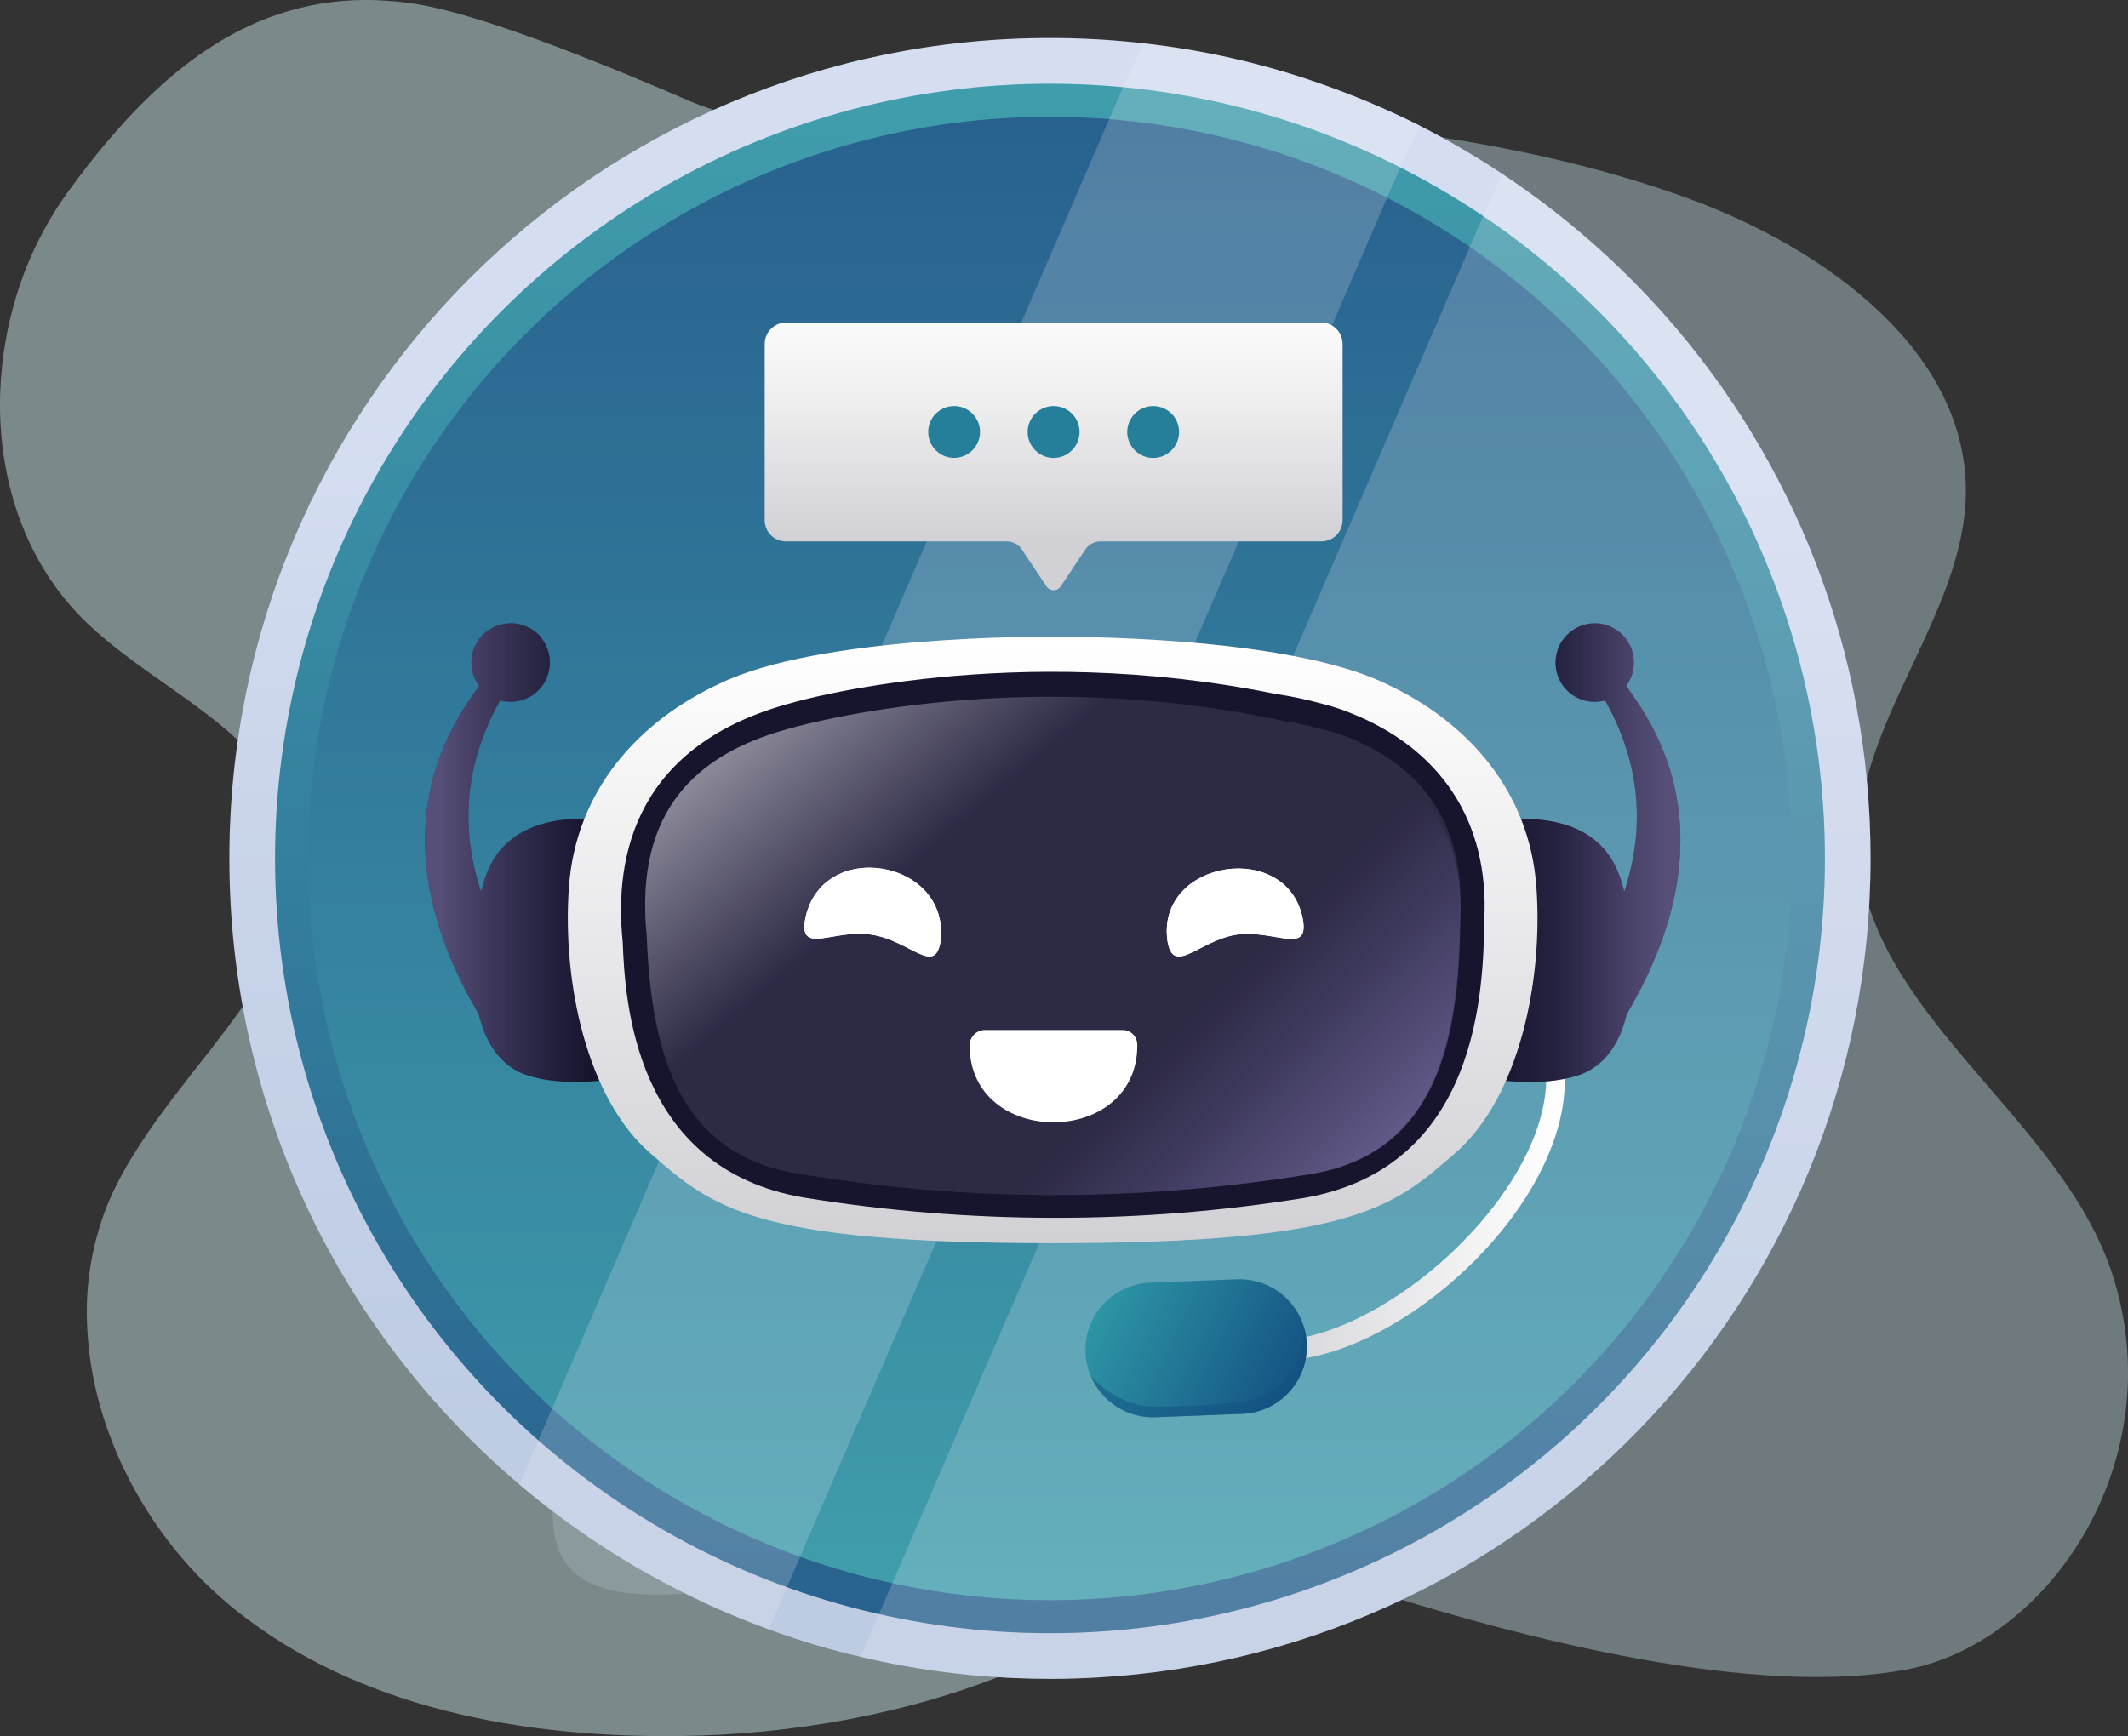 <?xml version="1.0" encoding="utf-8"?>
<!-- Generator: Adobe Illustrator 23.0.1, SVG Export Plug-In . SVG Version: 6.00 Build 0)  -->
<svg version="1.1" id="Layer_1" xmlns="http://www.w3.org/2000/svg" xmlns:xlink="http://www.w3.org/1999/xlink" x="0px" y="0px"
	 viewBox="0 0 3226.9 2633.4" style="enable-background:new 0 0 3226.9 2633.4;" xml:space="preserve">
<rect x="0" y="0" width="3226.9" height="2633.4" fill="#333333" stroke="none"/>
<style type="text/css">
	.st0{opacity:0.6;}
	.st1{opacity:0.68;fill:#C5E3E8;enable-background:new    ;}
	.st2{opacity:0.77;fill:#D2EDF3;enable-background:new    ;}
	.st3{fill:url(#SVGID_1_);}
	.st4{fill:url(#SVGID_2_);}
	.st5{fill:url(#SVGID_3_);}
	.st6{opacity:0.1;fill:#EFF2F9;enable-background:new    ;}
	.st7{opacity:0.2;fill:#F6F9FB;enable-background:new    ;}
	.st8{fill:url(#SVGID_4_);}
	.st9{fill:#17152E;}
	.st10{opacity:0.5;fill:url(#SVGID_5_);enable-background:new    ;}
	.st11{opacity:0.5;fill:url(#SVGID_6_);enable-background:new    ;}
	.st12{fill:url(#SVGID_7_);}
	.st13{fill:#20295B;}
	.st14{fill:#2D2A46;}
	.st15{fill:url(#SVGID_8_);}
	.st16{fill:url(#SVGID_9_);}
	.st17{fill:#FFFFFF;}
	.st18{fill:url(#SVGID_10_);}
	.st19{opacity:0.5;fill:#135183;enable-background:new    ;}
	.st20{fill:url(#SVGID_11_);}
	.st21{fill:#257F9A;}
</style>
<title>hotbot-support-on-hand</title>
<g>
	<g id="Layer_1-2">
		<g id="bg" class="st0">
			<path class="st1" d="M2046.7,2401.6c-244.7-79.6-512.8-87.4-768.9-25.9c-669.5,160.6-343.1-164.2-456.3-365.4
				c-131.7-233.8,521.8-449,621.3-702.6S781.8,872,997.1,685.1c168.4-145.9-166-418,54.4-480c215.3-60.6,443.2-52.8,665.5-40.4
				c285.9,15.9,575.7,39.6,839.6,135c215.1,77.7,427.6,235.9,424.4,449.4c-2.9,182-163.3,344.3-162.8,526.2
				c0.8,254.7,304,413.2,384.1,654.8c93.4,281.8-93.1,561.4-311.6,602.3C2662.7,2575,2317.8,2489.8,2046.7,2401.6z"/>
			<path class="st2" d="M1816.3,156.1c-104.7-3-141.2,0-229.7-21c-26.8,6.6-53.7,13-81,19.1c-69,15.2-138.8,27.4-206,32.1
				c-92.1,6.5-179.5-1.1-255.1-33.6C943.7,109.2,739.1,23.2,630.6,6c-20.5-3.2-41.1-5.1-61.8-5.8c-44.3-1.5-88.5,4-131,16.4
				c-21.4,6.2-42.2,14.1-62.3,23.7c-104.9,49.3-192.4,140.4-273,251.5c-33.9,47.2-60,99.6-77.1,155.1C10.5,495,2.1,544.9,0.3,595.2
				C-4,722.8,36,849.5,126.2,939.4c4.2,4.3,8.6,8.4,13.1,12.4c91.7,84.6,220.4,140.6,280.5,242.7c9.9,16.8,17.8,34.9,23.3,53.6
				c35.3,120.3-32.1,224.8-112.6,329.5c-3.2,4.1-6.2,8.2-9.4,12.3c-9.7,12.2-19.3,24.7-29,36.9c-6.5,8.4-13,16.8-19.5,25.3
				c-7,8.9-13.7,17.8-20.4,26.8c-19.3,25.6-37.4,52.2-54.1,79.6c-9.6,15.7-18.3,32-26.2,48.6c-2.3,5-4.7,10.2-6.9,15.3
				c-24.3,58.5-35.6,121.6-33,184.9c5.3,164.5,94.4,330.6,226,435.4c186.1,148.6,435.9,193.6,673.9,190.5
				c169.7-2.2,346.9-33.4,504.9-98.7c6.1-2.3,12.4-4.9,18.6-7.7c24.8-10.6,49-22.2,72.7-34.7c11.9-6.3,23.7-12.8,35.4-19.6
				c3.6-2.2,7.4-4.4,11.1-6.6c13.8-8.1,27.3-16.8,40.6-25.7c18.6-12.4,36.3-25.5,53.7-39.2c1.3-1.1,2.7-2.1,4.1-3.3
				c8.4-6.8,16.7-13.7,24.9-20.7l1.6-1.5c2.7-2.3,5.3-4.7,8-7c3.8-3.4,7.4-6.9,11-10.3c3.4-3,6.8-6.2,9.9-9.3
				c4.8-4.6,9.6-9.3,14.3-14.1l5.3-5.7c3.8-3.9,7.7-8,11.4-12.1c1.7-1.8,3.3-3.6,4.9-5.3c2.7-2.6,5.2-5.6,7.7-8.6
				c8-9.1,15.7-18.6,23.1-28.2c3.8-4.8,7.4-9.6,11.2-14.4c5.8-8.2,11.6-16.3,17.4-24.7c2.2-3.5,4.7-7.1,7-10.6
				c0.5-0.9,1.1-1.6,1.7-2.7c3.2-5.2,6.6-10.5,9.8-15.9c2.9-4.6,5.7-9.1,8.2-13.9c0.5-0.7,0.9-1.4,1.2-2.1c4.9-8.5,9.5-17,14-25.9
				c3.8-7.4,7.3-14.7,10.9-22.4c7-15.2,13.6-30.7,19.5-46.5l0.2-0.6c1.9-4.3,3.5-8.9,5.1-13.5c0.4-0.9,0.7-1.7,0.9-2.6
				c6.4-17.5,12.2-35.5,17.4-53.8c3.2-10.9,6.2-22,9.1-33c1.5-6,3-12,4.6-18.2c5.7-23.5,10.9-47.5,15.7-71.6
				c1.8-9.6,3.7-18.9,5.3-28.4c5.3-28.6,10.3-57.2,14.9-85.8c10.1-60.3,19.5-120.4,32-178.8c5.9-28.8,12.7-57.2,20.4-84.9
				c2.4-8.7,4.8-17.1,7.7-25.7c7.8-25.6,16.9-50.8,27.4-75.5c9.8-23,21.2-45.4,34.1-66.9c15.7-27.2,34.2-52.8,55.2-76.3
				c88.7-99.5-368.1-149.3-274.4-243.4c89.1-89.4,157.5-187.3,148.3-313.1s79.6-111.3,0-209.3c-81.7-100.8,54.4-227.9-61.5-286.7
				C1984.4,190.3,1887.1,158.1,1816.3,156.1z"/>
		</g>
		
			<linearGradient id="SVGID_1_" gradientUnits="userSpaceOnUse" x1="1592.215" y1="-479.631" x2="1592.215" y2="2009.279" gradientTransform="matrix(1 0 0 -1 0 2631.339)">
			<stop  offset="0" style="stop-color:#BAC8E1"/>
			<stop  offset="0.38" style="stop-color:#BECCE4"/>
			<stop  offset="0.79" style="stop-color:#CBD6EB"/>
			<stop  offset="1" style="stop-color:#D5DEF1"/>
		</linearGradient>
		<path class="st3" d="M2836.5,1302.1c0,673.7-535.2,1222.3-1203.5,1243.7c-13.5,0.6-27.1,0.7-40.8,0.7c-40.2,0-80-1.9-119.3-5.7
			c-54.3-5.1-108.2-13.9-161.4-26.2l-6.6-1.6c-46.6-10.7-92.4-24.4-137.2-40.9c-0.7-0.2-1.3-0.6-2-0.7
			c-52.5-19.1-103.7-41.8-153.1-67.9c-80.3-42.2-155.8-93.1-225-151.8l-7.9-6.8c-264.6-228.3-431.9-566-431.9-942.8
			C347.8,614.8,905,57.6,1592.3,57.6c43.1,0,86.1,2.2,128.9,6.6c4.2,0.4,8.7,0.9,12.9,1.5c90.4,10,179.3,30.1,265.2,60.1
			c52.6,18.2,103.9,39.8,153.6,64.7c0.1,0,0.2,0.1,0.2,0.2c43,21.9,84.8,46.3,125,73c1.3,0.9,2.8,1.8,4,2.8
			c90.7,60.6,173.2,132.8,245.3,214.7C2719.8,700.1,2836.5,987.6,2836.5,1302.1z"/>
		
			<linearGradient id="SVGID_2_" gradientUnits="userSpaceOnUse" x1="1592.21" y1="2504.379" x2="1592.21" y2="154.099" gradientTransform="matrix(1 0 0 -1 0 2631.339)">
			<stop  offset="0" style="stop-color:#2D94A4"/>
			<stop  offset="1" style="stop-color:#135183"/>
		</linearGradient>
		<circle class="st4" cx="1592.2" cy="1302.1" r="1175.1"/>
		
			<linearGradient id="SVGID_3_" gradientUnits="userSpaceOnUse" x1="1592.21" y1="204.249" x2="1592.21" y2="2454.229" gradientTransform="matrix(1 0 0 -1 0 2631.339)">
			<stop  offset="0" style="stop-color:#2D94A4"/>
			<stop  offset="1" style="stop-color:#135183"/>
		</linearGradient>
		<circle class="st5" cx="1592.2" cy="1302.1" r="1125"/>
		<circle class="st6" cx="1592.2" cy="1302.1" r="1175.1"/>
		<path class="st7" d="M2153.1,190.8l-29.7,62.9L1176,2447.5l-10.3,23.8c-52.5-19.1-103.7-41.8-153.1-67.9
			c-80.3-42.2-155.8-93.1-225-151.8l11.6-27.1l903.7-2092.2l31.2-66.6c90.4,10,179.3,30.1,265.2,60.1
			c52.6,18.2,103.9,39.8,153.6,64.7C2153,190.6,2153.1,190.7,2153.1,190.8z"/>
		<path class="st7" d="M2836.5,1302.1c0,673.7-535.2,1222.3-1203.5,1243.7c-13.5,0.6-27.1,0.7-40.8,0.7c-40.2,0-80-1.9-119.3-5.7
			c-54.3-5.1-108.2-13.9-161.4-26.2l-6.6-1.6l9.2-21.4l935-2164v-0.2l29-63.6c1.3,0.9,2.8,1.8,4,2.8
			c90.7,60.6,173.2,132.8,245.3,214.7C2719.8,700.1,2836.5,987.6,2836.5,1302.1z"/>
		
			<linearGradient id="SVGID_4_" gradientUnits="userSpaceOnUse" x1="1873.07" y1="781.753" x2="2372.918" y2="781.753" gradientTransform="matrix(1 0 0 -1 0 2631.339)">
			<stop  offset="0" style="stop-color:#D1D1D5"/>
			<stop  offset="0.99" style="stop-color:#FFFFFF"/>
		</linearGradient>
		<path class="st8" d="M2372.9,1635.4c2.8,225.5-327.8,489.3-499.8,415.7l3.9-27.1c156.3,61.4,461.6-184.7,467.7-383.6
			C2354.2,1639.5,2363.7,1637.9,2372.9,1635.4z"/>
		<path class="st9" d="M969.3,1633.3c-53.3,5.9-114.2,14.4-166.6-1.2c-44.7-13.3-66.7-51.8-76.8-93.9
			c-161.3-273.7-40.2-441.3,0.7-497.7c-19.7-26.3-14.3-63.6,12-83.2c8.8-6.6,19.3-10.6,30.2-11.6c2-0.1,4-0.3,6-0.3
			c1.5,0,3,0,4.4,0.1c1.2,0.2,2.5,0.4,3.8,0.5c15,2,28.8,9.7,38.3,21.5c0,0.1-0.1,0.3-0.3,0.4c20.4,25.8,16.1,63.2-9.6,83.7
			c-10.6,8.4-23.7,12.9-37.2,12.9c-5.3,0-10.6-0.7-15.7-2.2v0.1c-62.3,110.1-55.1,211.8-29,290.1c4.7-19.2,11.3-38.3,22.3-54.2
			c30.9-45.3,96.7-72,216.5-46.9C969.8,1316.4,975.3,1576.3,969.3,1633.3z"/>
		<path class="st9" d="M2466.8,1538.3c-10.2,42.1-32.3,80.6-76.9,93.9c-52.4,15.6-113.4,7.1-166.5,1.2c-6.2-57-0.7-317,0.8-381.8
			c120-25,185.6,1.6,216.5,46.9c11,15.9,17.8,35,22.3,54.2c26.1-78.3,33.2-180-28.9-290c0-0.1-0.1-0.1-0.1-0.3
			c-5.1,1.5-10.4,2.2-15.7,2.2c-11.9,0-23.5-3.5-33.4-10.2c-1.8-1.1-3.5-2.3-5-3.8c-2.8-2.4-5.3-4.9-7.7-7.7
			c-1.1-1.3-2.1-2.8-3.1-4.2c-3-4.4-5.4-9.3-7.1-14.4c-0.5-1.5-1-2.9-1.3-4.4c-0.4-1.5-0.8-3.1-1.1-4.7c-2.1-12.6-0.2-25.5,5.5-37
			c0.8-1.6,1.8-3.2,2.7-4.7c1-1.5,2-3,3.1-4.4c9.3-12.4,23.2-20.7,38.6-23l2.8-0.4c2-0.1,4-0.3,6-0.3c1.5,0,3,0,4.4,0.1
			c0.3,0,0.4,0.1,0.7,0.1c1.1,0.1,2.1,0.3,3.1,0.4c1.9,0.2,3.8,0.6,5.6,1.1c1.5,0.2,3,0.6,4.4,1.2c1.5,0.4,3,1.1,4.4,1.6
			c0.1,0,0.3,0.1,0.4,0.1c1.8,0.8,3.5,1.6,5.1,2.6s3.4,1.9,5,3s3.1,2.2,4.6,3.4c13.7,11.4,21.6,28.2,21.6,46
			c0,12.8-4.2,25.3-11.8,35.5c0,0.1,0.1,0.1,0.3,0.3C2507.3,1097.5,2627.6,1265,2466.8,1538.3z"/>
		
			<linearGradient id="SVGID_5_" gradientUnits="userSpaceOnUse" x1="2220.508" y1="1338.133" x2="2548.135" y2="1338.133" gradientTransform="matrix(1 0 0 -1 0 2631.339)">
			<stop  offset="0.11" style="stop-color:#7870A9;stop-opacity:0"/>
			<stop  offset="0.43" style="stop-color:#8077B6;stop-opacity:0.27"/>
			<stop  offset="0.74" style="stop-color:#9384BE;stop-opacity:0.78"/>
			<stop  offset="0.94" style="stop-color:#978AC2"/>
		</linearGradient>
		<path class="st10" d="M2466.8,1538.3c-10.2,42.1-32.3,80.6-76.9,93.9c-52.4,15.6-113.4,7.1-166.5,1.2c-6.2-57-0.7-317,0.8-381.8
			c120-25,185.6,1.6,216.5,46.9c11,15.9,17.8,35,22.3,54.2c26.1-78.3,33.2-180-28.9-290c0-0.1-0.1-0.1-0.1-0.3
			c-5.1,1.5-10.4,2.2-15.7,2.2c-11.9,0-23.5-3.5-33.4-10.2c-1.8-1.1-3.5-2.3-5-3.8c-2.8-2.4-5.3-4.9-7.7-7.7
			c-1.1-1.3-2.1-2.8-3.1-4.2c-3-4.4-5.4-9.3-7.1-14.4c-0.5-1.5-1-2.9-1.3-4.4c-0.4-1.5-0.8-3.1-1.1-4.7c-2.1-12.6-0.2-25.5,5.5-37
			c0.8-1.6,1.8-3.2,2.7-4.7c1-1.5,2-3,3.1-4.4c9.3-12.4,23.2-20.7,38.6-23l2.8-0.4c2-0.1,4-0.3,6-0.3c1.5,0,3,0,4.4,0.1
			c0.3,0,0.4,0.1,0.7,0.1c1.1,0.1,2.1,0.3,3.1,0.4c1.9,0.2,3.8,0.6,5.6,1.1c1.5,0.2,3,0.6,4.4,1.2c1.5,0.4,3,1.1,4.4,1.6
			c0.1,0,0.3,0.1,0.4,0.1c1.8,0.8,3.5,1.6,5.1,2.6s3.4,1.9,5,3s3.1,2.2,4.6,3.4c13.7,11.4,21.6,28.2,21.6,46
			c0,12.8-4.2,25.3-11.8,35.5c0,0.1,0.1,0.1,0.3,0.3C2507.3,1097.5,2627.6,1265,2466.8,1538.3z"/>
		
			<linearGradient id="SVGID_6_" gradientUnits="userSpaceOnUse" x1="644.42" y1="1338.108" x2="972.052" y2="1338.108" gradientTransform="matrix(1 0 0 -1 0 2631.339)">
			<stop  offset="6.000000e-02" style="stop-color:#978AC2"/>
			<stop  offset="0.21" style="stop-color:#9384BE;stop-opacity:0.78"/>
			<stop  offset="0.57" style="stop-color:#8077B6;stop-opacity:0.27"/>
			<stop  offset="0.76" style="stop-color:#7870A9;stop-opacity:0"/>
		</linearGradient>
		<path class="st11" d="M969.3,1633.3c-53.3,5.9-114.2,14.4-166.6-1.2c-44.7-13.3-66.7-51.8-76.8-93.9
			c-161.3-273.7-40.2-441.3,0.7-497.7c-19.7-26.3-14.3-63.6,12-83.2c8.8-6.6,19.3-10.6,30.2-11.6c2-0.1,4-0.3,6-0.3
			c1.5,0,3,0,4.4,0.1c1.2,0.2,2.5,0.4,3.8,0.5c15,2,28.8,9.7,38.3,21.5c0,0.1-0.1,0.3-0.3,0.4c20.4,25.8,16.1,63.2-9.6,83.7
			c-10.6,8.4-23.7,12.9-37.2,12.9c-5.3,0-10.6-0.7-15.7-2.2v0.1c-62.3,110.1-55.1,211.8-29,290.1c4.7-19.2,11.3-38.3,22.3-54.2
			c30.9-45.3,96.7-72,216.5-46.9C969.8,1316.4,975.3,1576.3,969.3,1633.3z"/>
		
			<linearGradient id="SVGID_7_" gradientUnits="userSpaceOnUse" x1="1596.292" y1="745.639" x2="1596.292" y2="1665.447" gradientTransform="matrix(1 0 0 -1 0 2631.339)">
			<stop  offset="0" style="stop-color:#D1D1D5"/>
			<stop  offset="0.99" style="stop-color:#FFFFFF"/>
		</linearGradient>
		<path class="st12" d="M2206.9,1748.8c-95.1,83-155.3,136.7-609.5,136.9h-2.2c-454.3-0.2-514.5-53.9-609.6-136.9
			s-133.3-257.3-122.9-403.2s104.7-251.3,228.5-308.7c150.5-73.2,487.1-71.2,504.7-71h0.7c17.7-0.1,354.1-2.1,504.7,71.1
			c123.8,57.3,218.1,162.7,228.5,308.6S2302.2,1665.7,2206.9,1748.8z"/>
		<path id="eyes" class="st13" d="M1426.2,1428.1c-8.4,52.1-46-0.9-103.7-10.3s-110.2,31-101.8-22
			C1243.3,1270,1441.7,1302.4,1426.2,1428.1z M1975.1,1395.7c8.4,53-45.5,12.7-101.8,22s-94.8,62.4-103.7,10.3
			C1750.4,1303.8,1955.4,1271.4,1975.1,1395.7L1975.1,1395.7z"/>
		<path class="st9" d="M2169.3,1392c-2.3,152.4-28.1,314.3-206.4,344.8c-242.4,38.9-489.5,38.5-731.8-0.9
			c-166.1-28.6-199.8-171.2-205.5-313.8c-18.3-170.3,73.2-244.4,197-277.2l0,0c0,0,312.9-90.5,697.5-11.7c23,3.2,45.7,8.1,68,14.5
			h0.5c8.8,2.3,17.4,5.1,25.8,8.4C2106.9,1191.7,2176.3,1262.5,2169.3,1392z M1976.6,1817.2c267.2-45.7,272.6-317.9,274.2-422.5
			c7.5-148.7-66-260.4-206.8-314.8c-11.3-4.4-22.9-8.2-34.6-11.3l-3.2-0.8c-23.6-6.6-47.7-11.7-72-15.3
			c-398.7-81-720.7,9.8-732.5,13.3c-236.5,62.7-270.9,230.8-257.5,362c3.5,88.2,16.2,344.1,273.8,388.5
			c126.3,20.6,254,30.9,382,30.9C1726.1,1847.3,1852.1,1837.2,1976.6,1817.2z M1903.8,1213l4.8,0.8c19.2,2.7,38.1,6.7,56.7,12.1
			l11.1,3.1c2.8,0.9,5.7,1.9,8.6,3.1c75.3,29,107,77,102.7,155.4l-0.1,3.2c-3.1,202-55.3,251.4-137.7,265.5
			c-233.5,37.5-471.6,37.2-705-0.8c-77.6-13.4-130.8-58.7-137.8-236.6l-0.4-5.5c-11.5-107.3,26.8-160.5,138.6-190.1
			c2-0.6,144.2-40.7,351.4-40.7C1688.5,1182.4,1793.1,1190.3,1903.8,1213z"/>
		<path class="st9" d="M2169.3,1391.3c-2.3,160.7-28.1,331.3-206.4,363.4c-242.2,41-489.7,40.6-731.8-1
			c-166.1-30.2-199.8-180.4-205.5-330.7c-18.3-179.5,73.2-257.6,197-292.2l0,0c0,0,312.9-95.4,697.5-12.4c23,3.4,45.7,8.5,68,15.3
			h0.5c8.8,2.4,17.4,5.4,25.8,8.9C2106.9,1180.2,2176.3,1254.9,2169.3,1391.3z"/>
		<path class="st14" d="M2214.3,1387.9c-2.5,173.3-30.4,357.3-222.6,392c-261.3,44.2-528.2,43.8-789.3-1.1
			c-179.1-32.5-215.5-194.7-221.6-356.8c-19.7-193.6,78.9-277.8,212.5-315.2l0,0c0,0,337.5-102.9,752.4-13.3
			c24.8,3.7,49.4,9.2,73.4,16.5h0.5c9.5,2.6,18.8,5.8,27.8,9.6C2147,1160.2,2221.9,1240.7,2214.3,1387.9z"/>
		
			<linearGradient id="SVGID_8_" gradientUnits="userSpaceOnUse" x1="1826.009" y1="593.441" x2="1016.129" y2="-356.479" gradientTransform="matrix(1 0 0 1 0 1112.081)">
			<stop  offset="0.47" style="stop-color:#9F9EAB;stop-opacity:0"/>
			<stop  offset="0.78" style="stop-color:#A09FAC"/>
		</linearGradient>
		<path class="st15" d="M2205.6,1385.6c-2.5,172.1-30.1,354.8-221,389.2c-259.4,43.9-524.4,43.5-783.8-1
			c-177.8-32.3-214-193.3-220-354.3c-19.6-192.2,78.4-275.9,211-313l0,0c0,0,335.1-102.2,747.1-13.2c24.7,3.7,49,9.1,72.8,16.4h0.5
			c9.4,2.6,18.6,5.8,27.6,9.5C2138.8,1159.5,2213.1,1239.4,2205.6,1385.6z"/>
		
			<linearGradient id="SVGID_9_" gradientUnits="userSpaceOnUse" x1="1456.182" y1="191.926" x2="2337.032" y2="1072.776" gradientTransform="matrix(1 0 0 1 0 1112.081)">
			<stop  offset="0.34" style="stop-color:#7870A9;stop-opacity:0"/>
			<stop  offset="0.44" style="stop-color:#7D75B2;stop-opacity:0.21"/>
			<stop  offset="0.61" style="stop-color:#8B7DB9;stop-opacity:0.56"/>
			<stop  offset="0.82" style="stop-color:#978AC2"/>
		</linearGradient>
		<path class="st16" d="M1991.7,1780.2c-261.4,43.1-528.2,42.8-789.5-1c-179.2-31.8-215.6-190-221.7-348.2v-78.6
			c15.7-190,185.7-246.7,359.9-248.8c169.9-18.7,341.3-18.7,511.2,0c187.8,2.6,373.5,68.2,362.9,294.1
			C2212.4,1566.8,2184,1746.4,1991.7,1780.2z"/>
		<path class="st17" d="M1426.2,1428.1c-8.4,52.1-46-0.9-103.7-10.3s-110.2,31-101.8-22C1243.3,1270,1441.7,1302.4,1426.2,1428.1z
			 M1874.2,1417.8c-56.3,9.4-94.8,62.4-103.7,10.3c-18.8-124.8,185.3-156.2,205.5-31.4C1984,1448.7,1931,1409.3,1874.2,1417.8
			L1874.2,1417.8z"/>
		<path class="st17" d="M1426.2,1428.1c-8.4,52.1-46-0.9-103.7-10.3s-110.2,31-101.8-22C1243.3,1270,1441.7,1302.4,1426.2,1428.1z
			 M1874.2,1417.8c-56.3,9.4-94.8,62.4-103.7,10.3c-18.8-124.8,185.3-156.2,205.5-31.4C1984,1448.7,1931,1409.3,1874.2,1417.8
			L1874.2,1417.8z"/>
		<path class="st17" d="M1724.6,1584.8c0.9,156.7-255.2,156.7-254.3,0c0.5-12.2,10.3-22,22.5-22.5h209.7c12.2,0.1,22.1,10,22,22.3
			C1724.5,1584.6,1724.5,1584.7,1724.6,1584.8L1724.6,1584.8z"/>
		
			<linearGradient id="SVGID_10_" gradientUnits="userSpaceOnUse" x1="1687.139" y1="532.428" x2="1964.259" y2="372.428" gradientTransform="matrix(1 -7.000000e-02 -7.000000e-02 -1 26.044 2628.238)">
			<stop  offset="0" style="stop-color:#2D94A4"/>
			<stop  offset="1" style="stop-color:#135183"/>
		</linearGradient>
		<path class="st18" d="M1981.6,2038.5c2.2,55.1-39.9,102-94.9,105.9c-1,0.1-2.1,0.1-3.2,0.1l-131.2,5.1
			c-56.4,2.3-103.9-41.5-106.3-97.8c-2.3-55.3,39.9-102.4,95.1-106.1c1-0.1,2.1-0.1,3.2-0.2l131.2-5.1
			C1931.9,1938.2,1979.4,1982.1,1981.6,2038.5C1981.6,2038.5,1981.6,2038.5,1981.6,2038.5L1981.6,2038.5z"/>
		<path class="st19" d="M1981.6,2038.5c2.2,55.1-39.9,102-94.9,105.9c-1,0.1-2.1,0.1-3.2,0.1l-131.2,5.1
			c-42.4,1.7-81.4-23.1-98-62.2c21,24.5,56.3,41.3,77.9,44.7c13.9,1.9,28.5,1.3,42.5,1.1c25-0.3,50-1.5,74.8-3.6
			c12.6-1.1,25.5-2,37.9-4.2c14.7-2.6,28.7-8.2,41.1-16.5c20.5-13.6,36.8-32.5,44-56.3c2.9-9.9,4.5-20.1,4.7-30.4
			c0-3.4,0-6.8-0.2-10.3C1979.7,2020.4,1981.2,2029.4,1981.6,2038.5z"/>
		
			<linearGradient id="SVGID_11_" gradientUnits="userSpaceOnUse" x1="1597.715" y1="1736.116" x2="1597.715" y2="2230.635" gradientTransform="matrix(1 0 0 -1 0 2631.339)">
			<stop  offset="0.15" style="stop-color:#D1D1D5"/>
			<stop  offset="0.56" style="stop-color:#EDEDEE"/>
			<stop  offset="0.89" style="stop-color:#FFFFFF"/>
		</linearGradient>
		<path class="st20" d="M2035.9,521.7v267.3c0,17.8-14.4,32.2-32.2,32.2h-335c-9.2,0-17.9,4.6-23,12.3l-37.3,56
			c-3.9,5.9-11.9,7.5-17.9,3.6c-1.4-1-2.7-2.2-3.6-3.6l-37.3-56c-5.1-7.7-13.8-12.3-23-12.3h-334.8c-17.8,0-32.2-14.4-32.2-32.2
			V521.7c0-17.9,14.5-32.4,32.4-32.4h811.6C2021.4,489.3,2035.9,503.8,2035.9,521.7z"/>
		<path class="st21" d="M1486.1,655.2c0,21.7-17.6,39.3-39.3,39.3c-21.7,0-39.3-17.6-39.3-39.3c0-21.7,17.6-39.3,39.3-39.3
			c0,0,0,0,0,0C1468.5,615.9,1486.1,633.5,1486.1,655.2z M1597.7,615.9c-21.7,0-39.3,17.6-39.4,39.3c0,21.7,17.6,39.3,39.3,39.4
			c21.7,0,39.3-17.6,39.4-39.3c0,0,0,0,0,0C1637,633.5,1619.4,615.9,1597.7,615.9z M1748.7,615.9c-21.7,0-39.3,17.6-39.4,39.3
			c0,21.7,17.6,39.3,39.3,39.4c21.7,0,39.3-17.6,39.4-39.3c0,0,0,0,0,0C1788,633.5,1770.4,615.9,1748.7,615.9
			C1748.7,615.9,1748.7,615.9,1748.7,615.9L1748.7,615.9z"/>
	</g>
</g>
</svg>
